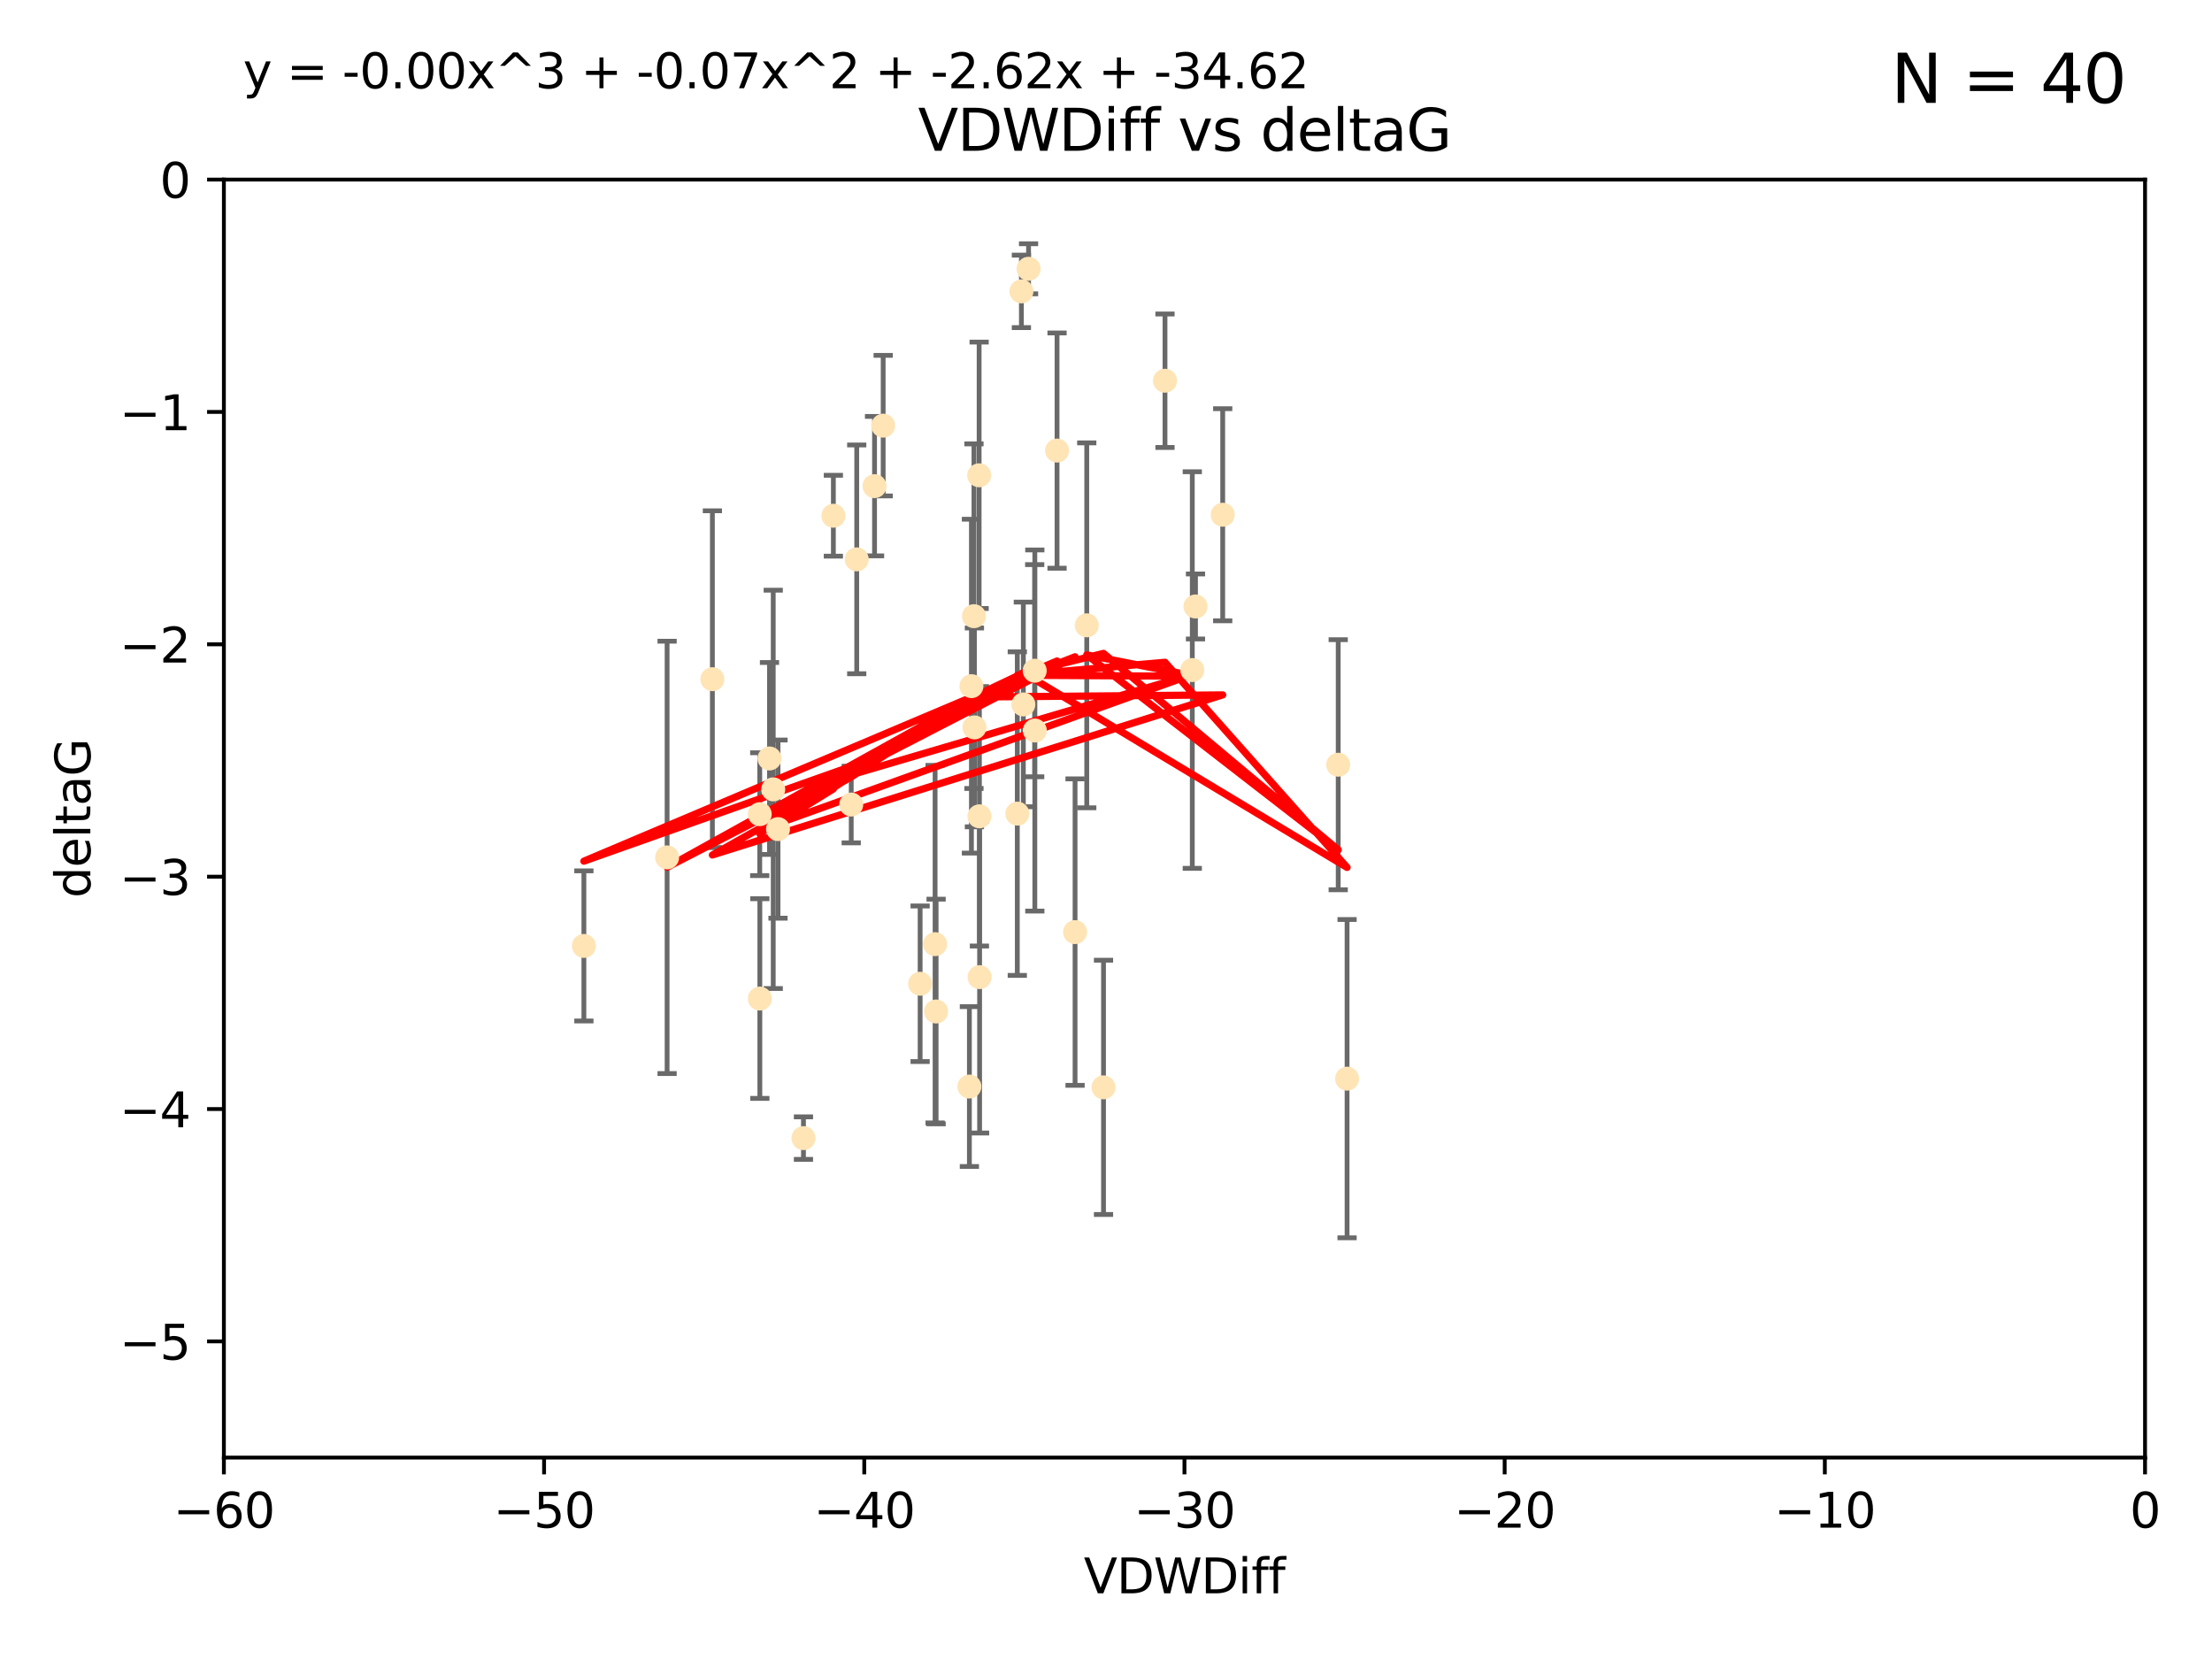 <?xml version="1.0" encoding="utf-8" standalone="no"?>
<!DOCTYPE svg PUBLIC "-//W3C//DTD SVG 1.1//EN"
  "http://www.w3.org/Graphics/SVG/1.1/DTD/svg11.dtd">
<svg xmlns:xlink="http://www.w3.org/1999/xlink" width="460.8pt" height="345.6pt" viewBox="0 0 460.8 345.6" xmlns="http://www.w3.org/2000/svg" version="1.1">
 <defs>
  <style type="text/css">*{stroke-linejoin: round; stroke-linecap: butt}</style>
 </defs>
 <g id="figure_1">
  <g id="patch_1">
   <path d="M 0 345.6 
L 460.8 345.6 
L 460.8 0 
L 0 0 
z
" style="fill: #ffffff"/>
  </g>
  <g id="axes_1">
   <g id="patch_2">
    <path d="M 46.64 303.64 
L 446.85 303.64 
L 446.85 37.411 
L 46.64 37.411 
z
" style="fill: #ffffff"/>
   </g>
   <g id="PathCollection_1">
    <defs>
     <path id="m3208a8686f" d="M 0 1.118 
C 0.297 1.118 0.581 1 0.791 0.791 
C 1 0.581 1.118 0.297 1.118 0 
C 1.118 -0.297 1 -0.581 0.791 -0.791 
C 0.581 -1 0.297 -1.118 0 -1.118 
C -0.297 -1.118 -0.581 -1 -0.791 -0.791 
C -1 -0.581 -1.118 -0.297 -1.118 0 
C -1.118 0.297 -1 0.581 -0.791 0.791 
C -0.581 1 -0.297 1.118 0 1.118 
z
" style="stroke: #ffe4b5"/>
    </defs>
    <g clip-path="url(#pde17bd617b)">
     <use xlink:href="#m3208a8686f" x="158.268" y="169.607" style="fill: #ffe4b5; stroke: #ffe4b5"/>
     <use xlink:href="#m3208a8686f" x="173.607" y="107.436" style="fill: #ffe4b5; stroke: #ffe4b5"/>
     <use xlink:href="#m3208a8686f" x="160.298" y="158.004" style="fill: #ffe4b5; stroke: #ffe4b5"/>
     <use xlink:href="#m3208a8686f" x="167.377" y="237.091" style="fill: #ffe4b5; stroke: #ffe4b5"/>
     <use xlink:href="#m3208a8686f" x="161.079" y="164.438" style="fill: #ffe4b5; stroke: #ffe4b5"/>
     <use xlink:href="#m3208a8686f" x="201.942" y="226.35" style="fill: #ffe4b5; stroke: #ffe4b5"/>
     <use xlink:href="#m3208a8686f" x="195.009" y="210.713" style="fill: #ffe4b5; stroke: #ffe4b5"/>
     <use xlink:href="#m3208a8686f" x="215.547" y="139.719" style="fill: #ffe4b5; stroke: #ffe4b5"/>
     <use xlink:href="#m3208a8686f" x="202.989" y="151.532" style="fill: #ffe4b5; stroke: #ffe4b5"/>
     <use xlink:href="#m3208a8686f" x="183.981" y="88.671" style="fill: #ffe4b5; stroke: #ffe4b5"/>
     <use xlink:href="#m3208a8686f" x="121.635" y="197.053" style="fill: #ffe4b5; stroke: #ffe4b5"/>
     <use xlink:href="#m3208a8686f" x="220.202" y="93.864" style="fill: #ffe4b5; stroke: #ffe4b5"/>
     <use xlink:href="#m3208a8686f" x="194.796" y="196.685" style="fill: #ffe4b5; stroke: #ffe4b5"/>
     <use xlink:href="#m3208a8686f" x="158.289" y="208.018" style="fill: #ffe4b5; stroke: #ffe4b5"/>
     <use xlink:href="#m3208a8686f" x="203.971" y="99.014" style="fill: #ffe4b5; stroke: #ffe4b5"/>
     <use xlink:href="#m3208a8686f" x="178.473" y="116.525" style="fill: #ffe4b5; stroke: #ffe4b5"/>
     <use xlink:href="#m3208a8686f" x="248.375" y="139.582" style="fill: #ffe4b5; stroke: #ffe4b5"/>
     <use xlink:href="#m3208a8686f" x="162.073" y="172.719" style="fill: #ffe4b5; stroke: #ffe4b5"/>
     <use xlink:href="#m3208a8686f" x="202.895" y="128.361" style="fill: #ffe4b5; stroke: #ffe4b5"/>
     <use xlink:href="#m3208a8686f" x="254.713" y="107.23" style="fill: #ffe4b5; stroke: #ffe4b5"/>
     <use xlink:href="#m3208a8686f" x="148.403" y="141.486" style="fill: #ffe4b5; stroke: #ffe4b5"/>
     <use xlink:href="#m3208a8686f" x="177.327" y="167.599" style="fill: #ffe4b5; stroke: #ffe4b5"/>
     <use xlink:href="#m3208a8686f" x="204.03" y="170.053" style="fill: #ffe4b5; stroke: #ffe4b5"/>
     <use xlink:href="#m3208a8686f" x="138.969" y="178.609" style="fill: #ffe4b5; stroke: #ffe4b5"/>
     <use xlink:href="#m3208a8686f" x="223.956" y="194.171" style="fill: #ffe4b5; stroke: #ffe4b5"/>
     <use xlink:href="#m3208a8686f" x="204.07" y="203.552" style="fill: #ffe4b5; stroke: #ffe4b5"/>
     <use xlink:href="#m3208a8686f" x="214.267" y="55.993" style="fill: #ffe4b5; stroke: #ffe4b5"/>
     <use xlink:href="#m3208a8686f" x="191.68" y="204.935" style="fill: #ffe4b5; stroke: #ffe4b5"/>
     <use xlink:href="#m3208a8686f" x="182.183" y="101.272" style="fill: #ffe4b5; stroke: #ffe4b5"/>
     <use xlink:href="#m3208a8686f" x="213.182" y="146.744" style="fill: #ffe4b5; stroke: #ffe4b5"/>
     <use xlink:href="#m3208a8686f" x="280.619" y="224.704" style="fill: #ffe4b5; stroke: #ffe4b5"/>
     <use xlink:href="#m3208a8686f" x="242.69" y="79.314" style="fill: #ffe4b5; stroke: #ffe4b5"/>
     <use xlink:href="#m3208a8686f" x="211.923" y="169.493" style="fill: #ffe4b5; stroke: #ffe4b5"/>
     <use xlink:href="#m3208a8686f" x="249.042" y="126.338" style="fill: #ffe4b5; stroke: #ffe4b5"/>
     <use xlink:href="#m3208a8686f" x="226.39" y="130.268" style="fill: #ffe4b5; stroke: #ffe4b5"/>
     <use xlink:href="#m3208a8686f" x="278.774" y="159.303" style="fill: #ffe4b5; stroke: #ffe4b5"/>
     <use xlink:href="#m3208a8686f" x="229.882" y="226.513" style="fill: #ffe4b5; stroke: #ffe4b5"/>
     <use xlink:href="#m3208a8686f" x="212.776" y="60.697" style="fill: #ffe4b5; stroke: #ffe4b5"/>
     <use xlink:href="#m3208a8686f" x="215.574" y="152.182" style="fill: #ffe4b5; stroke: #ffe4b5"/>
     <use xlink:href="#m3208a8686f" x="202.366" y="142.938" style="fill: #ffe4b5; stroke: #ffe4b5"/>
    </g>
   </g>
   <g id="matplotlib.axis_1">
    <g id="xtick_1">
     <g id="line2d_1">
      <defs>
       <path id="m11f4a9a748" d="M 0 0 
L 0 3.5 
" style="stroke: #000000; stroke-width: 0.8"/>
      </defs>
      <g>
       <use xlink:href="#m11f4a9a748" x="46.64" y="303.64" style="stroke: #000000; stroke-width: 0.8"/>
      </g>
     </g>
     <g id="text_1">
      <!-- −60 -->
      <g transform="translate(36.088 318.238)scale(0.1 -0.1)">
       <defs>
        <path id="DejaVuSans-2212" d="M 678 2272 
L 4684 2272 
L 4684 1741 
L 678 1741 
L 678 2272 
z
" transform="scale(0.016)"/>
        <path id="DejaVuSans-36" d="M 2113 2584 
Q 1688 2584 1439 2293 
Q 1191 2003 1191 1497 
Q 1191 994 1439 701 
Q 1688 409 2113 409 
Q 2538 409 2786 701 
Q 3034 994 3034 1497 
Q 3034 2003 2786 2293 
Q 2538 2584 2113 2584 
z
M 3366 4563 
L 3366 3988 
Q 3128 4100 2886 4159 
Q 2644 4219 2406 4219 
Q 1781 4219 1451 3797 
Q 1122 3375 1075 2522 
Q 1259 2794 1537 2939 
Q 1816 3084 2150 3084 
Q 2853 3084 3261 2657 
Q 3669 2231 3669 1497 
Q 3669 778 3244 343 
Q 2819 -91 2113 -91 
Q 1303 -91 875 529 
Q 447 1150 447 2328 
Q 447 3434 972 4092 
Q 1497 4750 2381 4750 
Q 2619 4750 2861 4703 
Q 3103 4656 3366 4563 
z
" transform="scale(0.016)"/>
        <path id="DejaVuSans-30" d="M 2034 4250 
Q 1547 4250 1301 3770 
Q 1056 3291 1056 2328 
Q 1056 1369 1301 889 
Q 1547 409 2034 409 
Q 2525 409 2770 889 
Q 3016 1369 3016 2328 
Q 3016 3291 2770 3770 
Q 2525 4250 2034 4250 
z
M 2034 4750 
Q 2819 4750 3233 4129 
Q 3647 3509 3647 2328 
Q 3647 1150 3233 529 
Q 2819 -91 2034 -91 
Q 1250 -91 836 529 
Q 422 1150 422 2328 
Q 422 3509 836 4129 
Q 1250 4750 2034 4750 
z
" transform="scale(0.016)"/>
       </defs>
       <use xlink:href="#DejaVuSans-2212"/>
       <use xlink:href="#DejaVuSans-36" x="83.789"/>
       <use xlink:href="#DejaVuSans-30" x="147.412"/>
      </g>
     </g>
    </g>
    <g id="xtick_2">
     <g id="line2d_2">
      <g>
       <use xlink:href="#m11f4a9a748" x="113.342" y="303.64" style="stroke: #000000; stroke-width: 0.8"/>
      </g>
     </g>
     <g id="text_2">
      <!-- −50 -->
      <g transform="translate(102.789 318.238)scale(0.1 -0.1)">
       <defs>
        <path id="DejaVuSans-35" d="M 691 4666 
L 3169 4666 
L 3169 4134 
L 1269 4134 
L 1269 2991 
Q 1406 3038 1543 3061 
Q 1681 3084 1819 3084 
Q 2600 3084 3056 2656 
Q 3513 2228 3513 1497 
Q 3513 744 3044 326 
Q 2575 -91 1722 -91 
Q 1428 -91 1123 -41 
Q 819 9 494 109 
L 494 744 
Q 775 591 1075 516 
Q 1375 441 1709 441 
Q 2250 441 2565 725 
Q 2881 1009 2881 1497 
Q 2881 1984 2565 2268 
Q 2250 2553 1709 2553 
Q 1456 2553 1204 2497 
Q 953 2441 691 2322 
L 691 4666 
z
" transform="scale(0.016)"/>
       </defs>
       <use xlink:href="#DejaVuSans-2212"/>
       <use xlink:href="#DejaVuSans-35" x="83.789"/>
       <use xlink:href="#DejaVuSans-30" x="147.412"/>
      </g>
     </g>
    </g>
    <g id="xtick_3">
     <g id="line2d_3">
      <g>
       <use xlink:href="#m11f4a9a748" x="180.043" y="303.64" style="stroke: #000000; stroke-width: 0.8"/>
      </g>
     </g>
     <g id="text_3">
      <!-- −40 -->
      <g transform="translate(169.491 318.238)scale(0.1 -0.1)">
       <defs>
        <path id="DejaVuSans-34" d="M 2419 4116 
L 825 1625 
L 2419 1625 
L 2419 4116 
z
M 2253 4666 
L 3047 4666 
L 3047 1625 
L 3713 1625 
L 3713 1100 
L 3047 1100 
L 3047 0 
L 2419 0 
L 2419 1100 
L 313 1100 
L 313 1709 
L 2253 4666 
z
" transform="scale(0.016)"/>
       </defs>
       <use xlink:href="#DejaVuSans-2212"/>
       <use xlink:href="#DejaVuSans-34" x="83.789"/>
       <use xlink:href="#DejaVuSans-30" x="147.412"/>
      </g>
     </g>
    </g>
    <g id="xtick_4">
     <g id="line2d_4">
      <g>
       <use xlink:href="#m11f4a9a748" x="246.745" y="303.64" style="stroke: #000000; stroke-width: 0.8"/>
      </g>
     </g>
     <g id="text_4">
      <!-- −30 -->
      <g transform="translate(236.193 318.238)scale(0.1 -0.1)">
       <defs>
        <path id="DejaVuSans-33" d="M 2597 2516 
Q 3050 2419 3304 2112 
Q 3559 1806 3559 1356 
Q 3559 666 3084 287 
Q 2609 -91 1734 -91 
Q 1441 -91 1130 -33 
Q 819 25 488 141 
L 488 750 
Q 750 597 1062 519 
Q 1375 441 1716 441 
Q 2309 441 2620 675 
Q 2931 909 2931 1356 
Q 2931 1769 2642 2001 
Q 2353 2234 1838 2234 
L 1294 2234 
L 1294 2753 
L 1863 2753 
Q 2328 2753 2575 2939 
Q 2822 3125 2822 3475 
Q 2822 3834 2567 4026 
Q 2313 4219 1838 4219 
Q 1578 4219 1281 4162 
Q 984 4106 628 3988 
L 628 4550 
Q 988 4650 1302 4700 
Q 1616 4750 1894 4750 
Q 2613 4750 3031 4423 
Q 3450 4097 3450 3541 
Q 3450 3153 3228 2886 
Q 3006 2619 2597 2516 
z
" transform="scale(0.016)"/>
       </defs>
       <use xlink:href="#DejaVuSans-2212"/>
       <use xlink:href="#DejaVuSans-33" x="83.789"/>
       <use xlink:href="#DejaVuSans-30" x="147.412"/>
      </g>
     </g>
    </g>
    <g id="xtick_5">
     <g id="line2d_5">
      <g>
       <use xlink:href="#m11f4a9a748" x="313.447" y="303.64" style="stroke: #000000; stroke-width: 0.8"/>
      </g>
     </g>
     <g id="text_5">
      <!-- −20 -->
      <g transform="translate(302.894 318.238)scale(0.1 -0.1)">
       <defs>
        <path id="DejaVuSans-32" d="M 1228 531 
L 3431 531 
L 3431 0 
L 469 0 
L 469 531 
Q 828 903 1448 1529 
Q 2069 2156 2228 2338 
Q 2531 2678 2651 2914 
Q 2772 3150 2772 3378 
Q 2772 3750 2511 3984 
Q 2250 4219 1831 4219 
Q 1534 4219 1204 4116 
Q 875 4013 500 3803 
L 500 4441 
Q 881 4594 1212 4672 
Q 1544 4750 1819 4750 
Q 2544 4750 2975 4387 
Q 3406 4025 3406 3419 
Q 3406 3131 3298 2873 
Q 3191 2616 2906 2266 
Q 2828 2175 2409 1742 
Q 1991 1309 1228 531 
z
" transform="scale(0.016)"/>
       </defs>
       <use xlink:href="#DejaVuSans-2212"/>
       <use xlink:href="#DejaVuSans-32" x="83.789"/>
       <use xlink:href="#DejaVuSans-30" x="147.412"/>
      </g>
     </g>
    </g>
    <g id="xtick_6">
     <g id="line2d_6">
      <g>
       <use xlink:href="#m11f4a9a748" x="380.148" y="303.64" style="stroke: #000000; stroke-width: 0.8"/>
      </g>
     </g>
     <g id="text_6">
      <!-- −10 -->
      <g transform="translate(369.596 318.238)scale(0.1 -0.1)">
       <defs>
        <path id="DejaVuSans-31" d="M 794 531 
L 1825 531 
L 1825 4091 
L 703 3866 
L 703 4441 
L 1819 4666 
L 2450 4666 
L 2450 531 
L 3481 531 
L 3481 0 
L 794 0 
L 794 531 
z
" transform="scale(0.016)"/>
       </defs>
       <use xlink:href="#DejaVuSans-2212"/>
       <use xlink:href="#DejaVuSans-31" x="83.789"/>
       <use xlink:href="#DejaVuSans-30" x="147.412"/>
      </g>
     </g>
    </g>
    <g id="xtick_7">
     <g id="line2d_7">
      <g>
       <use xlink:href="#m11f4a9a748" x="446.85" y="303.64" style="stroke: #000000; stroke-width: 0.8"/>
      </g>
     </g>
     <g id="text_7">
      <!-- 0 -->
      <g transform="translate(443.669 318.238)scale(0.1 -0.1)">
       <use xlink:href="#DejaVuSans-30"/>
      </g>
     </g>
    </g>
    <g id="text_8">
     <!-- VDWDiff -->
     <g transform="translate(225.772 331.917)scale(0.1 -0.1)">
      <defs>
       <path id="DejaVuSans-56" d="M 1831 0 
L 50 4666 
L 709 4666 
L 2188 738 
L 3669 4666 
L 4325 4666 
L 2547 0 
L 1831 0 
z
" transform="scale(0.016)"/>
       <path id="DejaVuSans-44" d="M 1259 4147 
L 1259 519 
L 2022 519 
Q 2988 519 3436 956 
Q 3884 1394 3884 2338 
Q 3884 3275 3436 3711 
Q 2988 4147 2022 4147 
L 1259 4147 
z
M 628 4666 
L 1925 4666 
Q 3281 4666 3915 4102 
Q 4550 3538 4550 2338 
Q 4550 1131 3912 565 
Q 3275 0 1925 0 
L 628 0 
L 628 4666 
z
" transform="scale(0.016)"/>
       <path id="DejaVuSans-57" d="M 213 4666 
L 850 4666 
L 1831 722 
L 2809 4666 
L 3519 4666 
L 4500 722 
L 5478 4666 
L 6119 4666 
L 4947 0 
L 4153 0 
L 3169 4050 
L 2175 0 
L 1381 0 
L 213 4666 
z
" transform="scale(0.016)"/>
       <path id="DejaVuSans-69" d="M 603 3500 
L 1178 3500 
L 1178 0 
L 603 0 
L 603 3500 
z
M 603 4863 
L 1178 4863 
L 1178 4134 
L 603 4134 
L 603 4863 
z
" transform="scale(0.016)"/>
       <path id="DejaVuSans-66" d="M 2375 4863 
L 2375 4384 
L 1825 4384 
Q 1516 4384 1395 4259 
Q 1275 4134 1275 3809 
L 1275 3500 
L 2222 3500 
L 2222 3053 
L 1275 3053 
L 1275 0 
L 697 0 
L 697 3053 
L 147 3053 
L 147 3500 
L 697 3500 
L 697 3744 
Q 697 4328 969 4595 
Q 1241 4863 1831 4863 
L 2375 4863 
z
" transform="scale(0.016)"/>
      </defs>
      <use xlink:href="#DejaVuSans-56"/>
      <use xlink:href="#DejaVuSans-44" x="68.408"/>
      <use xlink:href="#DejaVuSans-57" x="145.41"/>
      <use xlink:href="#DejaVuSans-44" x="244.287"/>
      <use xlink:href="#DejaVuSans-69" x="321.289"/>
      <use xlink:href="#DejaVuSans-66" x="349.072"/>
      <use xlink:href="#DejaVuSans-66" x="384.277"/>
     </g>
    </g>
   </g>
   <g id="matplotlib.axis_2">
    <g id="ytick_1">
     <g id="line2d_8">
      <defs>
       <path id="mc841a1b5b6" d="M 0 0 
L -3.5 0 
" style="stroke: #000000; stroke-width: 0.8"/>
      </defs>
      <g>
       <use xlink:href="#mc841a1b5b6" x="46.64" y="279.437" style="stroke: #000000; stroke-width: 0.8"/>
      </g>
     </g>
     <g id="text_9">
      <!-- −5 -->
      <g transform="translate(24.898 283.237)scale(0.1 -0.1)">
       <use xlink:href="#DejaVuSans-2212"/>
       <use xlink:href="#DejaVuSans-35" x="83.789"/>
      </g>
     </g>
    </g>
    <g id="ytick_2">
     <g id="line2d_9">
      <g>
       <use xlink:href="#mc841a1b5b6" x="46.64" y="231.032" style="stroke: #000000; stroke-width: 0.8"/>
      </g>
     </g>
     <g id="text_10">
      <!-- −4 -->
      <g transform="translate(24.898 234.831)scale(0.1 -0.1)">
       <use xlink:href="#DejaVuSans-2212"/>
       <use xlink:href="#DejaVuSans-34" x="83.789"/>
      </g>
     </g>
    </g>
    <g id="ytick_3">
     <g id="line2d_10">
      <g>
       <use xlink:href="#mc841a1b5b6" x="46.64" y="182.627" style="stroke: #000000; stroke-width: 0.8"/>
      </g>
     </g>
     <g id="text_11">
      <!-- −3 -->
      <g transform="translate(24.898 186.426)scale(0.1 -0.1)">
       <use xlink:href="#DejaVuSans-2212"/>
       <use xlink:href="#DejaVuSans-33" x="83.789"/>
      </g>
     </g>
    </g>
    <g id="ytick_4">
     <g id="line2d_11">
      <g>
       <use xlink:href="#mc841a1b5b6" x="46.64" y="134.222" style="stroke: #000000; stroke-width: 0.8"/>
      </g>
     </g>
     <g id="text_12">
      <!-- −2 -->
      <g transform="translate(24.898 138.021)scale(0.1 -0.1)">
       <use xlink:href="#DejaVuSans-2212"/>
       <use xlink:href="#DejaVuSans-32" x="83.789"/>
      </g>
     </g>
    </g>
    <g id="ytick_5">
     <g id="line2d_12">
      <g>
       <use xlink:href="#mc841a1b5b6" x="46.64" y="85.816" style="stroke: #000000; stroke-width: 0.8"/>
      </g>
     </g>
     <g id="text_13">
      <!-- −1 -->
      <g transform="translate(24.898 89.616)scale(0.1 -0.1)">
       <use xlink:href="#DejaVuSans-2212"/>
       <use xlink:href="#DejaVuSans-31" x="83.789"/>
      </g>
     </g>
    </g>
    <g id="ytick_6">
     <g id="line2d_13">
      <g>
       <use xlink:href="#mc841a1b5b6" x="46.64" y="37.411" style="stroke: #000000; stroke-width: 0.8"/>
      </g>
     </g>
     <g id="text_14">
      <!-- 0 -->
      <g transform="translate(33.278 41.21)scale(0.1 -0.1)">
       <use xlink:href="#DejaVuSans-30"/>
      </g>
     </g>
    </g>
    <g id="text_15">
     <!-- deltaG -->
     <g transform="translate(18.818 187.064)rotate(-90)scale(0.1 -0.1)">
      <defs>
       <path id="DejaVuSans-64" d="M 2906 2969 
L 2906 4863 
L 3481 4863 
L 3481 0 
L 2906 0 
L 2906 525 
Q 2725 213 2448 61 
Q 2172 -91 1784 -91 
Q 1150 -91 751 415 
Q 353 922 353 1747 
Q 353 2572 751 3078 
Q 1150 3584 1784 3584 
Q 2172 3584 2448 3432 
Q 2725 3281 2906 2969 
z
M 947 1747 
Q 947 1113 1208 752 
Q 1469 391 1925 391 
Q 2381 391 2643 752 
Q 2906 1113 2906 1747 
Q 2906 2381 2643 2742 
Q 2381 3103 1925 3103 
Q 1469 3103 1208 2742 
Q 947 2381 947 1747 
z
" transform="scale(0.016)"/>
       <path id="DejaVuSans-65" d="M 3597 1894 
L 3597 1613 
L 953 1613 
Q 991 1019 1311 708 
Q 1631 397 2203 397 
Q 2534 397 2845 478 
Q 3156 559 3463 722 
L 3463 178 
Q 3153 47 2828 -22 
Q 2503 -91 2169 -91 
Q 1331 -91 842 396 
Q 353 884 353 1716 
Q 353 2575 817 3079 
Q 1281 3584 2069 3584 
Q 2775 3584 3186 3129 
Q 3597 2675 3597 1894 
z
M 3022 2063 
Q 3016 2534 2758 2815 
Q 2500 3097 2075 3097 
Q 1594 3097 1305 2825 
Q 1016 2553 972 2059 
L 3022 2063 
z
" transform="scale(0.016)"/>
       <path id="DejaVuSans-6c" d="M 603 4863 
L 1178 4863 
L 1178 0 
L 603 0 
L 603 4863 
z
" transform="scale(0.016)"/>
       <path id="DejaVuSans-74" d="M 1172 4494 
L 1172 3500 
L 2356 3500 
L 2356 3053 
L 1172 3053 
L 1172 1153 
Q 1172 725 1289 603 
Q 1406 481 1766 481 
L 2356 481 
L 2356 0 
L 1766 0 
Q 1100 0 847 248 
Q 594 497 594 1153 
L 594 3053 
L 172 3053 
L 172 3500 
L 594 3500 
L 594 4494 
L 1172 4494 
z
" transform="scale(0.016)"/>
       <path id="DejaVuSans-61" d="M 2194 1759 
Q 1497 1759 1228 1600 
Q 959 1441 959 1056 
Q 959 750 1161 570 
Q 1363 391 1709 391 
Q 2188 391 2477 730 
Q 2766 1069 2766 1631 
L 2766 1759 
L 2194 1759 
z
M 3341 1997 
L 3341 0 
L 2766 0 
L 2766 531 
Q 2569 213 2275 61 
Q 1981 -91 1556 -91 
Q 1019 -91 701 211 
Q 384 513 384 1019 
Q 384 1609 779 1909 
Q 1175 2209 1959 2209 
L 2766 2209 
L 2766 2266 
Q 2766 2663 2505 2880 
Q 2244 3097 1772 3097 
Q 1472 3097 1187 3025 
Q 903 2953 641 2809 
L 641 3341 
Q 956 3463 1253 3523 
Q 1550 3584 1831 3584 
Q 2591 3584 2966 3190 
Q 3341 2797 3341 1997 
z
" transform="scale(0.016)"/>
       <path id="DejaVuSans-47" d="M 3809 666 
L 3809 1919 
L 2778 1919 
L 2778 2438 
L 4434 2438 
L 4434 434 
Q 4069 175 3628 42 
Q 3188 -91 2688 -91 
Q 1594 -91 976 548 
Q 359 1188 359 2328 
Q 359 3472 976 4111 
Q 1594 4750 2688 4750 
Q 3144 4750 3555 4637 
Q 3966 4525 4313 4306 
L 4313 3634 
Q 3963 3931 3569 4081 
Q 3175 4231 2741 4231 
Q 1884 4231 1454 3753 
Q 1025 3275 1025 2328 
Q 1025 1384 1454 906 
Q 1884 428 2741 428 
Q 3075 428 3337 486 
Q 3600 544 3809 666 
z
" transform="scale(0.016)"/>
      </defs>
      <use xlink:href="#DejaVuSans-64"/>
      <use xlink:href="#DejaVuSans-65" x="63.477"/>
      <use xlink:href="#DejaVuSans-6c" x="125"/>
      <use xlink:href="#DejaVuSans-74" x="152.783"/>
      <use xlink:href="#DejaVuSans-61" x="191.992"/>
      <use xlink:href="#DejaVuSans-47" x="253.271"/>
     </g>
    </g>
   </g>
   <g id="LineCollection_1">
    <path d="M 158.268 182.403 
L 158.268 156.81 
" clip-path="url(#pde17bd617b)" style="fill: none; stroke: #696969"/>
    <path d="M 173.607 115.86 
L 173.607 99.013 
" clip-path="url(#pde17bd617b)" style="fill: none; stroke: #696969"/>
    <path d="M 160.298 177.999 
L 160.298 138.009 
" clip-path="url(#pde17bd617b)" style="fill: none; stroke: #696969"/>
    <path d="M 167.377 241.52 
L 167.377 232.663 
" clip-path="url(#pde17bd617b)" style="fill: none; stroke: #696969"/>
    <path d="M 161.079 205.929 
L 161.079 122.946 
" clip-path="url(#pde17bd617b)" style="fill: none; stroke: #696969"/>
    <path d="M 201.942 243.001 
L 201.942 209.699 
" clip-path="url(#pde17bd617b)" style="fill: none; stroke: #696969"/>
    <path d="M 195.009 234.113 
L 195.009 187.313 
" clip-path="url(#pde17bd617b)" style="fill: none; stroke: #696969"/>
    <path d="M 215.547 161.816 
L 215.547 117.621 
" clip-path="url(#pde17bd617b)" style="fill: none; stroke: #696969"/>
    <path d="M 202.989 172.239 
L 202.989 130.826 
" clip-path="url(#pde17bd617b)" style="fill: none; stroke: #696969"/>
    <path d="M 183.981 103.312 
L 183.981 74.03 
" clip-path="url(#pde17bd617b)" style="fill: none; stroke: #696969"/>
    <path d="M 121.635 212.688 
L 121.635 181.417 
" clip-path="url(#pde17bd617b)" style="fill: none; stroke: #696969"/>
    <path d="M 220.202 118.369 
L 220.202 69.359 
" clip-path="url(#pde17bd617b)" style="fill: none; stroke: #696969"/>
    <path d="M 194.796 233.927 
L 194.796 159.444 
" clip-path="url(#pde17bd617b)" style="fill: none; stroke: #696969"/>
    <path d="M 158.289 228.817 
L 158.289 187.219 
" clip-path="url(#pde17bd617b)" style="fill: none; stroke: #696969"/>
    <path d="M 203.971 126.762 
L 203.971 71.267 
" clip-path="url(#pde17bd617b)" style="fill: none; stroke: #696969"/>
    <path d="M 178.473 140.352 
L 178.473 92.698 
" clip-path="url(#pde17bd617b)" style="fill: none; stroke: #696969"/>
    <path d="M 248.375 180.893 
L 248.375 98.27 
" clip-path="url(#pde17bd617b)" style="fill: none; stroke: #696969"/>
    <path d="M 162.073 191.277 
L 162.073 154.16 
" clip-path="url(#pde17bd617b)" style="fill: none; stroke: #696969"/>
    <path d="M 202.895 164.254 
L 202.895 92.467 
" clip-path="url(#pde17bd617b)" style="fill: none; stroke: #696969"/>
    <path d="M 254.713 129.322 
L 254.713 85.138 
" clip-path="url(#pde17bd617b)" style="fill: none; stroke: #696969"/>
    <path d="M 148.403 176.566 
L 148.403 106.406 
" clip-path="url(#pde17bd617b)" style="fill: none; stroke: #696969"/>
    <path d="M 177.327 175.582 
L 177.327 159.615 
" clip-path="url(#pde17bd617b)" style="fill: none; stroke: #696969"/>
    <path d="M 204.03 197.074 
L 204.03 143.032 
" clip-path="url(#pde17bd617b)" style="fill: none; stroke: #696969"/>
    <path d="M 138.969 223.643 
L 138.969 133.574 
" clip-path="url(#pde17bd617b)" style="fill: none; stroke: #696969"/>
    <path d="M 223.956 226.093 
L 223.956 162.249 
" clip-path="url(#pde17bd617b)" style="fill: none; stroke: #696969"/>
    <path d="M 204.07 236.03 
L 204.07 171.073 
" clip-path="url(#pde17bd617b)" style="fill: none; stroke: #696969"/>
    <path d="M 214.267 61.206 
L 214.267 50.78 
" clip-path="url(#pde17bd617b)" style="fill: none; stroke: #696969"/>
    <path d="M 191.68 221.14 
L 191.68 188.73 
" clip-path="url(#pde17bd617b)" style="fill: none; stroke: #696969"/>
    <path d="M 182.183 115.797 
L 182.183 86.747 
" clip-path="url(#pde17bd617b)" style="fill: none; stroke: #696969"/>
    <path d="M 213.182 168.063 
L 213.182 125.426 
" clip-path="url(#pde17bd617b)" style="fill: none; stroke: #696969"/>
    <path d="M 280.619 257.857 
L 280.619 191.552 
" clip-path="url(#pde17bd617b)" style="fill: none; stroke: #696969"/>
    <path d="M 242.69 93.218 
L 242.69 65.41 
" clip-path="url(#pde17bd617b)" style="fill: none; stroke: #696969"/>
    <path d="M 211.923 203.195 
L 211.923 135.792 
" clip-path="url(#pde17bd617b)" style="fill: none; stroke: #696969"/>
    <path d="M 249.042 133.109 
L 249.042 119.568 
" clip-path="url(#pde17bd617b)" style="fill: none; stroke: #696969"/>
    <path d="M 226.39 168.279 
L 226.39 92.257 
" clip-path="url(#pde17bd617b)" style="fill: none; stroke: #696969"/>
    <path d="M 278.774 185.353 
L 278.774 133.253 
" clip-path="url(#pde17bd617b)" style="fill: none; stroke: #696969"/>
    <path d="M 229.882 252.996 
L 229.882 200.029 
" clip-path="url(#pde17bd617b)" style="fill: none; stroke: #696969"/>
    <path d="M 212.776 68.247 
L 212.776 53.147 
" clip-path="url(#pde17bd617b)" style="fill: none; stroke: #696969"/>
    <path d="M 215.574 189.798 
L 215.574 114.566 
" clip-path="url(#pde17bd617b)" style="fill: none; stroke: #696969"/>
    <path d="M 202.366 177.716 
L 202.366 108.161 
" clip-path="url(#pde17bd617b)" style="fill: none; stroke: #696969"/>
   </g>
   <g id="line2d_14">
    <defs>
     <path id="md29021db67" d="M 2 0 
L -2 -0 
" style="stroke: #696969"/>
    </defs>
    <g clip-path="url(#pde17bd617b)">
     <use xlink:href="#md29021db67" x="158.268" y="182.403" style="fill: #696969; stroke: #696969"/>
     <use xlink:href="#md29021db67" x="173.607" y="115.86" style="fill: #696969; stroke: #696969"/>
     <use xlink:href="#md29021db67" x="160.298" y="177.999" style="fill: #696969; stroke: #696969"/>
     <use xlink:href="#md29021db67" x="167.377" y="241.52" style="fill: #696969; stroke: #696969"/>
     <use xlink:href="#md29021db67" x="161.079" y="205.929" style="fill: #696969; stroke: #696969"/>
     <use xlink:href="#md29021db67" x="201.942" y="243.001" style="fill: #696969; stroke: #696969"/>
     <use xlink:href="#md29021db67" x="195.009" y="234.113" style="fill: #696969; stroke: #696969"/>
     <use xlink:href="#md29021db67" x="215.547" y="161.816" style="fill: #696969; stroke: #696969"/>
     <use xlink:href="#md29021db67" x="202.989" y="172.239" style="fill: #696969; stroke: #696969"/>
     <use xlink:href="#md29021db67" x="183.981" y="103.312" style="fill: #696969; stroke: #696969"/>
     <use xlink:href="#md29021db67" x="121.635" y="212.688" style="fill: #696969; stroke: #696969"/>
     <use xlink:href="#md29021db67" x="220.202" y="118.369" style="fill: #696969; stroke: #696969"/>
     <use xlink:href="#md29021db67" x="194.796" y="233.927" style="fill: #696969; stroke: #696969"/>
     <use xlink:href="#md29021db67" x="158.289" y="228.817" style="fill: #696969; stroke: #696969"/>
     <use xlink:href="#md29021db67" x="203.971" y="126.762" style="fill: #696969; stroke: #696969"/>
     <use xlink:href="#md29021db67" x="178.473" y="140.352" style="fill: #696969; stroke: #696969"/>
     <use xlink:href="#md29021db67" x="248.375" y="180.893" style="fill: #696969; stroke: #696969"/>
     <use xlink:href="#md29021db67" x="162.073" y="191.277" style="fill: #696969; stroke: #696969"/>
     <use xlink:href="#md29021db67" x="202.895" y="164.254" style="fill: #696969; stroke: #696969"/>
     <use xlink:href="#md29021db67" x="254.713" y="129.322" style="fill: #696969; stroke: #696969"/>
     <use xlink:href="#md29021db67" x="148.403" y="176.566" style="fill: #696969; stroke: #696969"/>
     <use xlink:href="#md29021db67" x="177.327" y="175.582" style="fill: #696969; stroke: #696969"/>
     <use xlink:href="#md29021db67" x="204.03" y="197.074" style="fill: #696969; stroke: #696969"/>
     <use xlink:href="#md29021db67" x="138.969" y="223.643" style="fill: #696969; stroke: #696969"/>
     <use xlink:href="#md29021db67" x="223.956" y="226.093" style="fill: #696969; stroke: #696969"/>
     <use xlink:href="#md29021db67" x="204.07" y="236.03" style="fill: #696969; stroke: #696969"/>
     <use xlink:href="#md29021db67" x="214.267" y="61.206" style="fill: #696969; stroke: #696969"/>
     <use xlink:href="#md29021db67" x="191.68" y="221.14" style="fill: #696969; stroke: #696969"/>
     <use xlink:href="#md29021db67" x="182.183" y="115.797" style="fill: #696969; stroke: #696969"/>
     <use xlink:href="#md29021db67" x="213.182" y="168.063" style="fill: #696969; stroke: #696969"/>
     <use xlink:href="#md29021db67" x="280.619" y="257.857" style="fill: #696969; stroke: #696969"/>
     <use xlink:href="#md29021db67" x="242.69" y="93.218" style="fill: #696969; stroke: #696969"/>
     <use xlink:href="#md29021db67" x="211.923" y="203.195" style="fill: #696969; stroke: #696969"/>
     <use xlink:href="#md29021db67" x="249.042" y="133.109" style="fill: #696969; stroke: #696969"/>
     <use xlink:href="#md29021db67" x="226.39" y="168.279" style="fill: #696969; stroke: #696969"/>
     <use xlink:href="#md29021db67" x="278.774" y="185.353" style="fill: #696969; stroke: #696969"/>
     <use xlink:href="#md29021db67" x="229.882" y="252.996" style="fill: #696969; stroke: #696969"/>
     <use xlink:href="#md29021db67" x="212.776" y="68.247" style="fill: #696969; stroke: #696969"/>
     <use xlink:href="#md29021db67" x="215.574" y="189.798" style="fill: #696969; stroke: #696969"/>
     <use xlink:href="#md29021db67" x="202.366" y="177.716" style="fill: #696969; stroke: #696969"/>
    </g>
   </g>
   <g id="line2d_15">
    <g clip-path="url(#pde17bd617b)">
     <use xlink:href="#md29021db67" x="158.268" y="156.81" style="fill: #696969; stroke: #696969"/>
     <use xlink:href="#md29021db67" x="173.607" y="99.013" style="fill: #696969; stroke: #696969"/>
     <use xlink:href="#md29021db67" x="160.298" y="138.009" style="fill: #696969; stroke: #696969"/>
     <use xlink:href="#md29021db67" x="167.377" y="232.663" style="fill: #696969; stroke: #696969"/>
     <use xlink:href="#md29021db67" x="161.079" y="122.946" style="fill: #696969; stroke: #696969"/>
     <use xlink:href="#md29021db67" x="201.942" y="209.699" style="fill: #696969; stroke: #696969"/>
     <use xlink:href="#md29021db67" x="195.009" y="187.313" style="fill: #696969; stroke: #696969"/>
     <use xlink:href="#md29021db67" x="215.547" y="117.621" style="fill: #696969; stroke: #696969"/>
     <use xlink:href="#md29021db67" x="202.989" y="130.826" style="fill: #696969; stroke: #696969"/>
     <use xlink:href="#md29021db67" x="183.981" y="74.03" style="fill: #696969; stroke: #696969"/>
     <use xlink:href="#md29021db67" x="121.635" y="181.417" style="fill: #696969; stroke: #696969"/>
     <use xlink:href="#md29021db67" x="220.202" y="69.359" style="fill: #696969; stroke: #696969"/>
     <use xlink:href="#md29021db67" x="194.796" y="159.444" style="fill: #696969; stroke: #696969"/>
     <use xlink:href="#md29021db67" x="158.289" y="187.219" style="fill: #696969; stroke: #696969"/>
     <use xlink:href="#md29021db67" x="203.971" y="71.267" style="fill: #696969; stroke: #696969"/>
     <use xlink:href="#md29021db67" x="178.473" y="92.698" style="fill: #696969; stroke: #696969"/>
     <use xlink:href="#md29021db67" x="248.375" y="98.27" style="fill: #696969; stroke: #696969"/>
     <use xlink:href="#md29021db67" x="162.073" y="154.16" style="fill: #696969; stroke: #696969"/>
     <use xlink:href="#md29021db67" x="202.895" y="92.467" style="fill: #696969; stroke: #696969"/>
     <use xlink:href="#md29021db67" x="254.713" y="85.138" style="fill: #696969; stroke: #696969"/>
     <use xlink:href="#md29021db67" x="148.403" y="106.406" style="fill: #696969; stroke: #696969"/>
     <use xlink:href="#md29021db67" x="177.327" y="159.615" style="fill: #696969; stroke: #696969"/>
     <use xlink:href="#md29021db67" x="204.03" y="143.032" style="fill: #696969; stroke: #696969"/>
     <use xlink:href="#md29021db67" x="138.969" y="133.574" style="fill: #696969; stroke: #696969"/>
     <use xlink:href="#md29021db67" x="223.956" y="162.249" style="fill: #696969; stroke: #696969"/>
     <use xlink:href="#md29021db67" x="204.07" y="171.073" style="fill: #696969; stroke: #696969"/>
     <use xlink:href="#md29021db67" x="214.267" y="50.78" style="fill: #696969; stroke: #696969"/>
     <use xlink:href="#md29021db67" x="191.68" y="188.73" style="fill: #696969; stroke: #696969"/>
     <use xlink:href="#md29021db67" x="182.183" y="86.747" style="fill: #696969; stroke: #696969"/>
     <use xlink:href="#md29021db67" x="213.182" y="125.426" style="fill: #696969; stroke: #696969"/>
     <use xlink:href="#md29021db67" x="280.619" y="191.552" style="fill: #696969; stroke: #696969"/>
     <use xlink:href="#md29021db67" x="242.69" y="65.41" style="fill: #696969; stroke: #696969"/>
     <use xlink:href="#md29021db67" x="211.923" y="135.792" style="fill: #696969; stroke: #696969"/>
     <use xlink:href="#md29021db67" x="249.042" y="119.568" style="fill: #696969; stroke: #696969"/>
     <use xlink:href="#md29021db67" x="226.39" y="92.257" style="fill: #696969; stroke: #696969"/>
     <use xlink:href="#md29021db67" x="278.774" y="133.253" style="fill: #696969; stroke: #696969"/>
     <use xlink:href="#md29021db67" x="229.882" y="200.029" style="fill: #696969; stroke: #696969"/>
     <use xlink:href="#md29021db67" x="212.776" y="53.147" style="fill: #696969; stroke: #696969"/>
     <use xlink:href="#md29021db67" x="215.574" y="114.566" style="fill: #696969; stroke: #696969"/>
     <use xlink:href="#md29021db67" x="202.366" y="108.161" style="fill: #696969; stroke: #696969"/>
    </g>
   </g>
   <g id="line2d_16">
    <path d="M 158.268 173.656 
L 173.607 164.351 
L 160.298 172.561 
L 167.377 168.379 
L 161.079 172.126 
L 201.942 145.742 
L 195.009 149.957 
L 215.547 139.207 
L 202.989 145.148 
L 183.981 157.305 
L 121.635 179.398 
L 220.202 137.699 
L 194.796 150.092 
L 158.289 173.645 
L 203.971 144.603 
L 178.473 161.072 
L 248.375 140.504 
L 162.073 171.562 
L 202.895 145.201 
L 254.713 144.758 
L 148.403 178.11 
L 177.327 161.85 
L 204.03 144.57 
L 138.969 180.66 
L 223.956 136.818 
L 204.07 144.548 
L 214.267 139.696 
L 191.68 152.116 
L 182.183 158.535 
L 213.182 140.133 
L 280.619 180.7 
L 242.69 137.964 
L 211.923 140.666 
L 249.042 140.879 
L 226.39 136.422 
L 278.774 177.029 
L 229.882 136.113 
L 212.776 140.302 
L 215.574 139.197 
L 202.366 145.5 
" clip-path="url(#pde17bd617b)" style="fill: none; stroke: #ff0000; stroke-width: 1.5; stroke-linecap: square"/>
   </g>
   <g id="line2d_17">
    <defs>
     <path id="mc82338c4fb" d="M 0 2 
C 0.53 2 1.039 1.789 1.414 1.414 
C 1.789 1.039 2 0.53 2 0 
C 2 -0.53 1.789 -1.039 1.414 -1.414 
C 1.039 -1.789 0.53 -2 0 -2 
C -0.53 -2 -1.039 -1.789 -1.414 -1.414 
C -1.789 -1.039 -2 -0.53 -2 0 
C -2 0.53 -1.789 1.039 -1.414 1.414 
C -1.039 1.789 -0.53 2 0 2 
z
" style="stroke: #ffe4b5"/>
    </defs>
    <g clip-path="url(#pde17bd617b)">
     <use xlink:href="#mc82338c4fb" x="158.268" y="169.607" style="fill: #ffe4b5; stroke: #ffe4b5"/>
     <use xlink:href="#mc82338c4fb" x="173.607" y="107.436" style="fill: #ffe4b5; stroke: #ffe4b5"/>
     <use xlink:href="#mc82338c4fb" x="160.298" y="158.004" style="fill: #ffe4b5; stroke: #ffe4b5"/>
     <use xlink:href="#mc82338c4fb" x="167.377" y="237.091" style="fill: #ffe4b5; stroke: #ffe4b5"/>
     <use xlink:href="#mc82338c4fb" x="161.079" y="164.438" style="fill: #ffe4b5; stroke: #ffe4b5"/>
     <use xlink:href="#mc82338c4fb" x="201.942" y="226.35" style="fill: #ffe4b5; stroke: #ffe4b5"/>
     <use xlink:href="#mc82338c4fb" x="195.009" y="210.713" style="fill: #ffe4b5; stroke: #ffe4b5"/>
     <use xlink:href="#mc82338c4fb" x="215.547" y="139.719" style="fill: #ffe4b5; stroke: #ffe4b5"/>
     <use xlink:href="#mc82338c4fb" x="202.989" y="151.532" style="fill: #ffe4b5; stroke: #ffe4b5"/>
     <use xlink:href="#mc82338c4fb" x="183.981" y="88.671" style="fill: #ffe4b5; stroke: #ffe4b5"/>
     <use xlink:href="#mc82338c4fb" x="121.635" y="197.053" style="fill: #ffe4b5; stroke: #ffe4b5"/>
     <use xlink:href="#mc82338c4fb" x="220.202" y="93.864" style="fill: #ffe4b5; stroke: #ffe4b5"/>
     <use xlink:href="#mc82338c4fb" x="194.796" y="196.685" style="fill: #ffe4b5; stroke: #ffe4b5"/>
     <use xlink:href="#mc82338c4fb" x="158.289" y="208.018" style="fill: #ffe4b5; stroke: #ffe4b5"/>
     <use xlink:href="#mc82338c4fb" x="203.971" y="99.014" style="fill: #ffe4b5; stroke: #ffe4b5"/>
     <use xlink:href="#mc82338c4fb" x="178.473" y="116.525" style="fill: #ffe4b5; stroke: #ffe4b5"/>
     <use xlink:href="#mc82338c4fb" x="248.375" y="139.582" style="fill: #ffe4b5; stroke: #ffe4b5"/>
     <use xlink:href="#mc82338c4fb" x="162.073" y="172.719" style="fill: #ffe4b5; stroke: #ffe4b5"/>
     <use xlink:href="#mc82338c4fb" x="202.895" y="128.361" style="fill: #ffe4b5; stroke: #ffe4b5"/>
     <use xlink:href="#mc82338c4fb" x="254.713" y="107.23" style="fill: #ffe4b5; stroke: #ffe4b5"/>
     <use xlink:href="#mc82338c4fb" x="148.403" y="141.486" style="fill: #ffe4b5; stroke: #ffe4b5"/>
     <use xlink:href="#mc82338c4fb" x="177.327" y="167.599" style="fill: #ffe4b5; stroke: #ffe4b5"/>
     <use xlink:href="#mc82338c4fb" x="204.03" y="170.053" style="fill: #ffe4b5; stroke: #ffe4b5"/>
     <use xlink:href="#mc82338c4fb" x="138.969" y="178.609" style="fill: #ffe4b5; stroke: #ffe4b5"/>
     <use xlink:href="#mc82338c4fb" x="223.956" y="194.171" style="fill: #ffe4b5; stroke: #ffe4b5"/>
     <use xlink:href="#mc82338c4fb" x="204.07" y="203.552" style="fill: #ffe4b5; stroke: #ffe4b5"/>
     <use xlink:href="#mc82338c4fb" x="214.267" y="55.993" style="fill: #ffe4b5; stroke: #ffe4b5"/>
     <use xlink:href="#mc82338c4fb" x="191.68" y="204.935" style="fill: #ffe4b5; stroke: #ffe4b5"/>
     <use xlink:href="#mc82338c4fb" x="182.183" y="101.272" style="fill: #ffe4b5; stroke: #ffe4b5"/>
     <use xlink:href="#mc82338c4fb" x="213.182" y="146.744" style="fill: #ffe4b5; stroke: #ffe4b5"/>
     <use xlink:href="#mc82338c4fb" x="280.619" y="224.704" style="fill: #ffe4b5; stroke: #ffe4b5"/>
     <use xlink:href="#mc82338c4fb" x="242.69" y="79.314" style="fill: #ffe4b5; stroke: #ffe4b5"/>
     <use xlink:href="#mc82338c4fb" x="211.923" y="169.493" style="fill: #ffe4b5; stroke: #ffe4b5"/>
     <use xlink:href="#mc82338c4fb" x="249.042" y="126.338" style="fill: #ffe4b5; stroke: #ffe4b5"/>
     <use xlink:href="#mc82338c4fb" x="226.39" y="130.268" style="fill: #ffe4b5; stroke: #ffe4b5"/>
     <use xlink:href="#mc82338c4fb" x="278.774" y="159.303" style="fill: #ffe4b5; stroke: #ffe4b5"/>
     <use xlink:href="#mc82338c4fb" x="229.882" y="226.513" style="fill: #ffe4b5; stroke: #ffe4b5"/>
     <use xlink:href="#mc82338c4fb" x="212.776" y="60.697" style="fill: #ffe4b5; stroke: #ffe4b5"/>
     <use xlink:href="#mc82338c4fb" x="215.574" y="152.182" style="fill: #ffe4b5; stroke: #ffe4b5"/>
     <use xlink:href="#mc82338c4fb" x="202.366" y="142.938" style="fill: #ffe4b5; stroke: #ffe4b5"/>
    </g>
   </g>
   <g id="patch_3">
    <path d="M 46.64 303.64 
L 46.64 37.411 
" style="fill: none; stroke: #000000; stroke-width: 0.8; stroke-linejoin: miter; stroke-linecap: square"/>
   </g>
   <g id="patch_4">
    <path d="M 446.85 303.64 
L 446.85 37.411 
" style="fill: none; stroke: #000000; stroke-width: 0.8; stroke-linejoin: miter; stroke-linecap: square"/>
   </g>
   <g id="patch_5">
    <path d="M 46.64 303.64 
L 446.85 303.64 
" style="fill: none; stroke: #000000; stroke-width: 0.8; stroke-linejoin: miter; stroke-linecap: square"/>
   </g>
   <g id="patch_6">
    <path d="M 46.64 37.411 
L 446.85 37.411 
" style="fill: none; stroke: #000000; stroke-width: 0.8; stroke-linejoin: miter; stroke-linecap: square"/>
   </g>
   <g id="text_16">
    <!-- N = 40 -->
    <g transform="translate(393.929 21.426)scale(0.14 -0.14)">
     <defs>
      <path id="DejaVuSans-4e" d="M 628 4666 
L 1478 4666 
L 3547 763 
L 3547 4666 
L 4159 4666 
L 4159 0 
L 3309 0 
L 1241 3903 
L 1241 0 
L 628 0 
L 628 4666 
z
" transform="scale(0.016)"/>
      <path id="DejaVuSans-20" transform="scale(0.016)"/>
      <path id="DejaVuSans-3d" d="M 678 2906 
L 4684 2906 
L 4684 2381 
L 678 2381 
L 678 2906 
z
M 678 1631 
L 4684 1631 
L 4684 1100 
L 678 1100 
L 678 1631 
z
" transform="scale(0.016)"/>
     </defs>
     <use xlink:href="#DejaVuSans-4e"/>
     <use xlink:href="#DejaVuSans-20" x="74.805"/>
     <use xlink:href="#DejaVuSans-3d" x="106.592"/>
     <use xlink:href="#DejaVuSans-20" x="190.381"/>
     <use xlink:href="#DejaVuSans-34" x="222.168"/>
     <use xlink:href="#DejaVuSans-30" x="285.791"/>
    </g>
   </g>
   <g id="text_17">
    <!-- y = -0.00x^3 + -0.07x^2 + -2.62x + -34.62 -->
    <g transform="translate(50.642 18.387)scale(0.1 -0.1)">
     <defs>
      <path id="DejaVuSans-79" d="M 2059 -325 
Q 1816 -950 1584 -1140 
Q 1353 -1331 966 -1331 
L 506 -1331 
L 506 -850 
L 844 -850 
Q 1081 -850 1212 -737 
Q 1344 -625 1503 -206 
L 1606 56 
L 191 3500 
L 800 3500 
L 1894 763 
L 2988 3500 
L 3597 3500 
L 2059 -325 
z
" transform="scale(0.016)"/>
      <path id="DejaVuSans-2d" d="M 313 2009 
L 1997 2009 
L 1997 1497 
L 313 1497 
L 313 2009 
z
" transform="scale(0.016)"/>
      <path id="DejaVuSans-2e" d="M 684 794 
L 1344 794 
L 1344 0 
L 684 0 
L 684 794 
z
" transform="scale(0.016)"/>
      <path id="DejaVuSans-78" d="M 3513 3500 
L 2247 1797 
L 3578 0 
L 2900 0 
L 1881 1375 
L 863 0 
L 184 0 
L 1544 1831 
L 300 3500 
L 978 3500 
L 1906 2253 
L 2834 3500 
L 3513 3500 
z
" transform="scale(0.016)"/>
      <path id="DejaVuSans-5e" d="M 2988 4666 
L 4684 2925 
L 4056 2925 
L 2681 4159 
L 1306 2925 
L 678 2925 
L 2375 4666 
L 2988 4666 
z
" transform="scale(0.016)"/>
      <path id="DejaVuSans-2b" d="M 2944 4013 
L 2944 2272 
L 4684 2272 
L 4684 1741 
L 2944 1741 
L 2944 0 
L 2419 0 
L 2419 1741 
L 678 1741 
L 678 2272 
L 2419 2272 
L 2419 4013 
L 2944 4013 
z
" transform="scale(0.016)"/>
      <path id="DejaVuSans-37" d="M 525 4666 
L 3525 4666 
L 3525 4397 
L 1831 0 
L 1172 0 
L 2766 4134 
L 525 4134 
L 525 4666 
z
" transform="scale(0.016)"/>
     </defs>
     <use xlink:href="#DejaVuSans-79"/>
     <use xlink:href="#DejaVuSans-20" x="59.18"/>
     <use xlink:href="#DejaVuSans-3d" x="90.967"/>
     <use xlink:href="#DejaVuSans-20" x="174.756"/>
     <use xlink:href="#DejaVuSans-2d" x="206.543"/>
     <use xlink:href="#DejaVuSans-30" x="242.627"/>
     <use xlink:href="#DejaVuSans-2e" x="306.25"/>
     <use xlink:href="#DejaVuSans-30" x="338.037"/>
     <use xlink:href="#DejaVuSans-30" x="401.66"/>
     <use xlink:href="#DejaVuSans-78" x="465.283"/>
     <use xlink:href="#DejaVuSans-5e" x="524.463"/>
     <use xlink:href="#DejaVuSans-33" x="608.252"/>
     <use xlink:href="#DejaVuSans-20" x="671.875"/>
     <use xlink:href="#DejaVuSans-2b" x="703.662"/>
     <use xlink:href="#DejaVuSans-20" x="787.451"/>
     <use xlink:href="#DejaVuSans-2d" x="819.238"/>
     <use xlink:href="#DejaVuSans-30" x="855.322"/>
     <use xlink:href="#DejaVuSans-2e" x="918.945"/>
     <use xlink:href="#DejaVuSans-30" x="950.732"/>
     <use xlink:href="#DejaVuSans-37" x="1014.355"/>
     <use xlink:href="#DejaVuSans-78" x="1077.979"/>
     <use xlink:href="#DejaVuSans-5e" x="1137.158"/>
     <use xlink:href="#DejaVuSans-32" x="1220.947"/>
     <use xlink:href="#DejaVuSans-20" x="1284.57"/>
     <use xlink:href="#DejaVuSans-2b" x="1316.357"/>
     <use xlink:href="#DejaVuSans-20" x="1400.146"/>
     <use xlink:href="#DejaVuSans-2d" x="1431.934"/>
     <use xlink:href="#DejaVuSans-32" x="1468.018"/>
     <use xlink:href="#DejaVuSans-2e" x="1531.641"/>
     <use xlink:href="#DejaVuSans-36" x="1563.428"/>
     <use xlink:href="#DejaVuSans-32" x="1627.051"/>
     <use xlink:href="#DejaVuSans-78" x="1690.674"/>
     <use xlink:href="#DejaVuSans-20" x="1749.854"/>
     <use xlink:href="#DejaVuSans-2b" x="1781.641"/>
     <use xlink:href="#DejaVuSans-20" x="1865.43"/>
     <use xlink:href="#DejaVuSans-2d" x="1897.217"/>
     <use xlink:href="#DejaVuSans-33" x="1933.301"/>
     <use xlink:href="#DejaVuSans-34" x="1996.924"/>
     <use xlink:href="#DejaVuSans-2e" x="2060.547"/>
     <use xlink:href="#DejaVuSans-36" x="2092.334"/>
     <use xlink:href="#DejaVuSans-32" x="2155.957"/>
    </g>
   </g>
   <g id="text_18">
    <!-- VDWDiff vs deltaG -->
    <g transform="translate(191.24 31.411)scale(0.12 -0.12)">
     <defs>
      <path id="DejaVuSans-76" d="M 191 3500 
L 800 3500 
L 1894 563 
L 2988 3500 
L 3597 3500 
L 2284 0 
L 1503 0 
L 191 3500 
z
" transform="scale(0.016)"/>
      <path id="DejaVuSans-73" d="M 2834 3397 
L 2834 2853 
Q 2591 2978 2328 3040 
Q 2066 3103 1784 3103 
Q 1356 3103 1142 2972 
Q 928 2841 928 2578 
Q 928 2378 1081 2264 
Q 1234 2150 1697 2047 
L 1894 2003 
Q 2506 1872 2764 1633 
Q 3022 1394 3022 966 
Q 3022 478 2636 193 
Q 2250 -91 1575 -91 
Q 1294 -91 989 -36 
Q 684 19 347 128 
L 347 722 
Q 666 556 975 473 
Q 1284 391 1588 391 
Q 1994 391 2212 530 
Q 2431 669 2431 922 
Q 2431 1156 2273 1281 
Q 2116 1406 1581 1522 
L 1381 1569 
Q 847 1681 609 1914 
Q 372 2147 372 2553 
Q 372 3047 722 3315 
Q 1072 3584 1716 3584 
Q 2034 3584 2315 3537 
Q 2597 3491 2834 3397 
z
" transform="scale(0.016)"/>
     </defs>
     <use xlink:href="#DejaVuSans-56"/>
     <use xlink:href="#DejaVuSans-44" x="68.408"/>
     <use xlink:href="#DejaVuSans-57" x="145.41"/>
     <use xlink:href="#DejaVuSans-44" x="244.287"/>
     <use xlink:href="#DejaVuSans-69" x="321.289"/>
     <use xlink:href="#DejaVuSans-66" x="349.072"/>
     <use xlink:href="#DejaVuSans-66" x="384.277"/>
     <use xlink:href="#DejaVuSans-20" x="419.482"/>
     <use xlink:href="#DejaVuSans-76" x="451.27"/>
     <use xlink:href="#DejaVuSans-73" x="510.449"/>
     <use xlink:href="#DejaVuSans-20" x="562.549"/>
     <use xlink:href="#DejaVuSans-64" x="594.336"/>
     <use xlink:href="#DejaVuSans-65" x="657.812"/>
     <use xlink:href="#DejaVuSans-6c" x="719.336"/>
     <use xlink:href="#DejaVuSans-74" x="747.119"/>
     <use xlink:href="#DejaVuSans-61" x="786.328"/>
     <use xlink:href="#DejaVuSans-47" x="847.607"/>
    </g>
   </g>
  </g>
 </g>
 <defs>
  <clipPath id="pde17bd617b">
   <rect x="46.64" y="37.411" width="400.21" height="266.229"/>
  </clipPath>
 </defs>
</svg>

